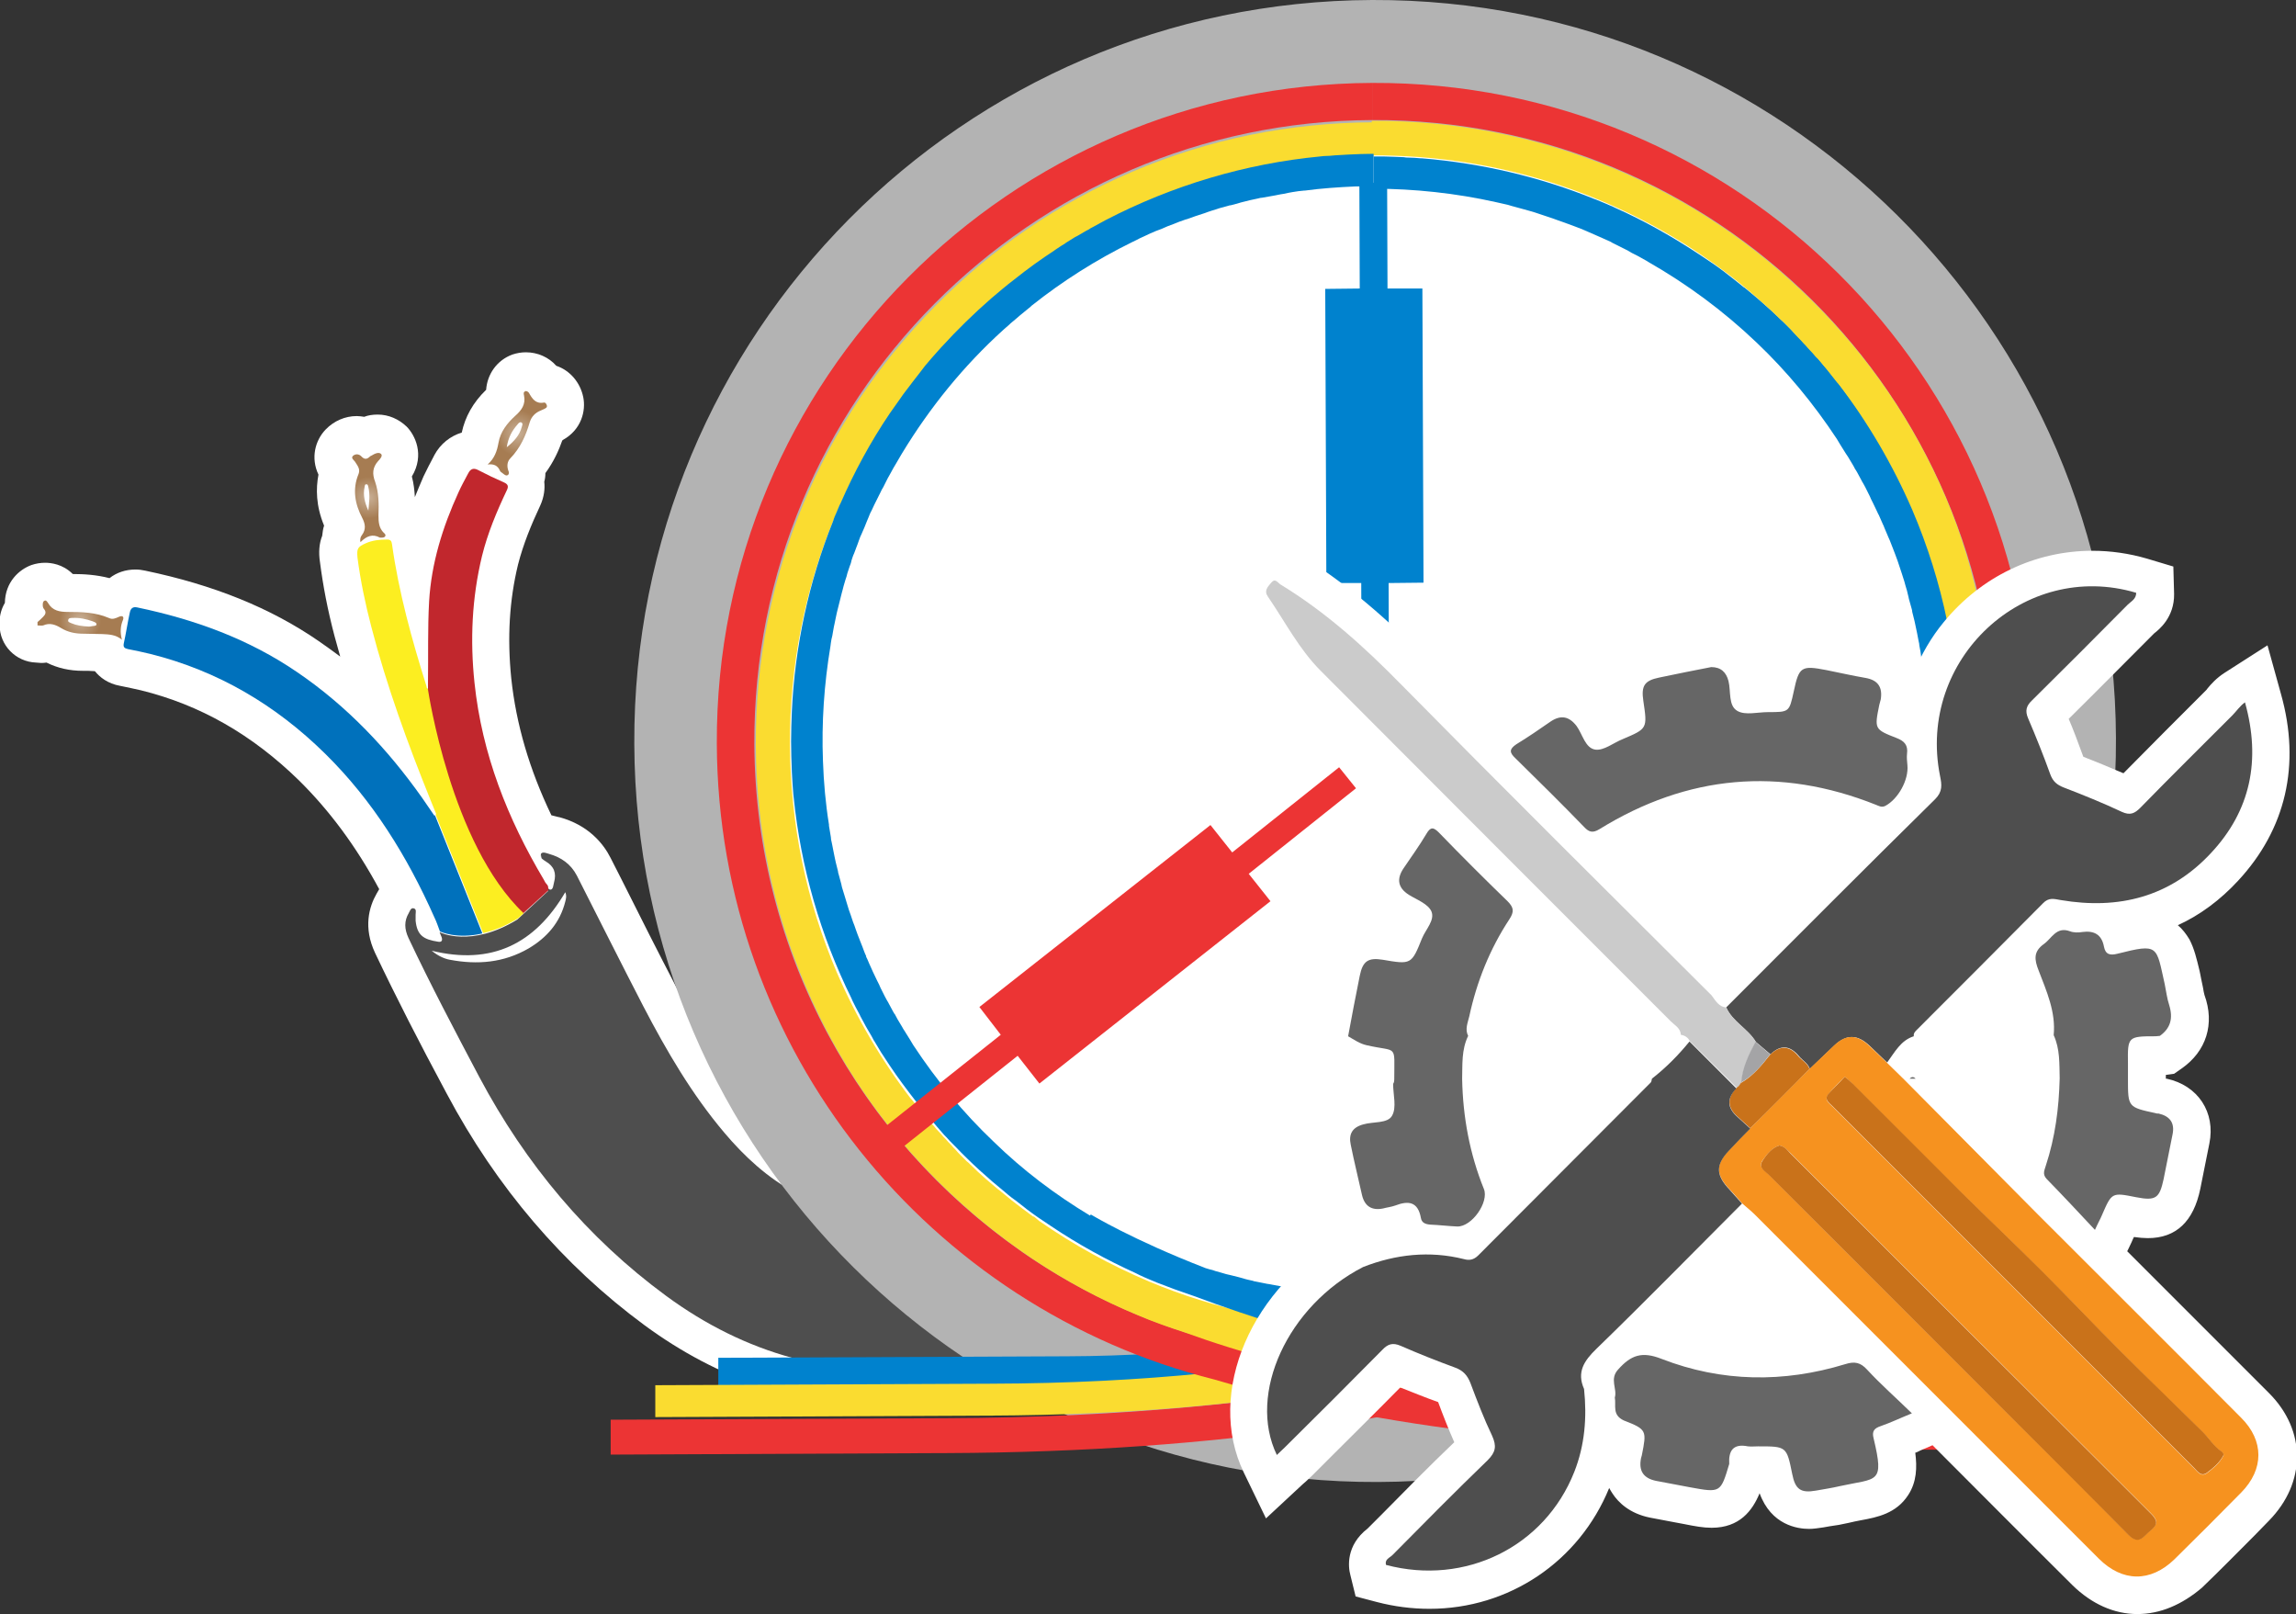 <?xml version="1.0" encoding="utf-8"?>
<!-- Generator: Adobe Illustrator 24.0.0, SVG Export Plug-In . SVG Version: 6.00 Build 0)  -->
<svg version="1.1" id="Layer_1" xmlns="http://www.w3.org/2000/svg" xmlns:xlink="http://www.w3.org/1999/xlink" x="0px" y="0px"
	 viewBox="0 0 612.1 430.2" style="enable-background:new 0 0 612.1 430.2;" xml:space="preserve">
<rect x="0" y="0" width="612.1" height="430.2" fill="#333333" stroke="none"/>
<style type="text/css">
	.st0{fill:#FFFFFF;}
	.st1{fill:none;}
	.st2{fill:url(#SVGID_1_);}
	.st3{fill:url(#SVGID_2_);}
	.st4{fill:#4E4E4E;}
	.st5{fill:#0071BC;}
	.st6{fill:#C1272D;}
	.st7{fill:#FCEE21;}
	.st8{fill:url(#SVGID_3_);}
	.st9{fill:url(#SVGID_4_);}
	.st10{fill:#B3B3B3;}
	.st11{fill:#0082CE;}
	.st12{fill:#EC3434;}
	.st13{fill:#FADC30;}
	.st14{fill:#CBCBCB;}
	.st15{fill:#F6921F;}
	.st16{fill:#C9721A;}
	.st17{fill:#A4A4A6;}
	.st18{fill:#666666;}
</style>
<g>
	<g>
		<path class="st0" d="M313.6,326.4c-1-7-2.7-16.1-6.9-25.1c-1.6-3.4-3.5-6.1-5.9-8.4c-4.1-3.9-8.3-4.7-11.1-4.7
			c-2.4,0-4.8,0.6-7.2,1.7c-2.3,1.1-4.3,2.4-5.6,3.4c-3.9,2.8-7.2,5-10.2,7c-6.4,4.1-14.1,8.5-22.7,11c-4,1.2-7.9,1.7-11.5,1.7
			c-5.5,0-10.7-1.3-15.7-4c-5.5-2.9-10.6-7.3-15.9-13.6c-8.7-10.3-15.2-21.9-20.4-31.9c-5-9.6-10-19.5-14.8-29.1l-2.9-5.7
			c-1.9-3.8-5.9-8.8-13.7-10.9l-0.1,0c-0.4-0.1-1.1-0.3-2-0.5c-5.9-12.3-9.4-24.3-10.7-36.5c-1.1-10.9-0.5-20.8,1.8-30.3
			c1.4-5.5,3.6-10.8,5.9-15.7c1.1-2.4,1.3-4.6,1.1-6.4c0.2-0.7,0.3-1.5,0.3-2.3c2.2-3,3.6-6.1,4.5-8.7c0,0,0.1,0,0.1-0.1
			c5.1-2.8,6.2-7.9,5.5-11.4c-0.8-4-3.6-7.2-7.2-8.4c-2-2.3-5-3.6-8.1-3.6c-1.2,0-2.4,0.2-3.6,0.6c-4.1,1.5-6.7,5.2-7,9.4
			c-3.5,3.4-5.6,7.2-6.5,11.4c-3,0.9-5.7,3-7.3,6l-0.2,0.4c-0.9,1.7-1.8,3.4-2.7,5.3c-0.8,1.9-1.6,3.7-2.3,5.5
			c-0.1-1.8-0.3-3.6-0.8-5.5c3.5-5.8,0.8-11.1-1.4-13.3c-2.1-2-4.8-3.2-7.7-3.2c-1.4,0-2.6,0.2-3.6,0.6c-0.7-0.1-1.3-0.2-2-0.2
			c-3.1,0-6.1,1.3-8.3,3.6c-2.8,2.9-4,7.6-1.9,12c-0.7,3.7-0.7,8.3,1.5,13.6c-0.3,0.9-0.4,1.8-0.5,2.7c-0.8,2-1,4.4-0.6,7
			c0.8,6.2,2,12.6,3.9,19.8c0.5,1.8,1,3.6,1.5,5.4c-1.9-1.4-3.8-2.8-5.7-4.1c-12.9-8.9-28.1-15-46.3-18.8c-0.9-0.2-1.7-0.3-2.6-0.3
			c-2.6,0-5,0.8-6.9,2.3c-3.5-0.9-6.8-1.1-9.8-1.1c-2.7-2.7-5.9-3-7.4-3c-1.2,0-2.4,0.2-3.6,0.6c-3.3,1.2-7,4.5-7.1,10.1
			c-0.9,1.5-1.4,3.3-1.4,5v0.9c0,5.4,4.3,9.8,9.7,10c0.4,0,0.9,0.1,1.3,0.1c0.5,0,1,0,1.5-0.1c3,1.5,6.2,2.2,9.7,2.2l0.1,0
			c1,0,2,0,3.1,0.1c1.3,1.6,3.4,3.3,6.7,3.9l0.5,0.1c1.8,0.4,3.5,0.7,5.1,1.1c15.8,3.9,29.6,11.8,42.1,24c8.1,8,15.2,17.5,21.4,29
			c-0.2,0.4-0.5,0.8-0.7,1.2c-2,3.5-3.6,9-0.4,15.8c5.7,12,11.7,23.7,19.1,37.5c13.3,25,31,45.7,52.7,61.7
			c19.7,14.5,41.5,21.8,64.9,21.8c0,0,0,0,0,0c4.3,0,8.7-0.3,13.1-0.8c16.8-1.9,32.3-8.1,46.2-18.3c6.8-5,11.4-10.1,14.6-15.9
			C312.4,336.7,314.4,332.1,313.6,326.4z"/>
		<g>
			<path class="st1" d="M147.1,237c0.6-0.2,0.6-1.2,0.8-1.9c0.7-2.4,0-4.3-2.2-5.6c-0.4-0.2-0.8-0.5-1.1-0.8l1.6,7.4
				C146.4,236.7,146.6,237.1,147.1,237z"/>
			<path class="st1" d="M98.2,129.8c-0.1-0.3-0.1-0.8-0.6-0.7c-0.4,0-0.4,0.4-0.4,0.7c-0.4,2.2,0.1,4.3,1,6.3
				C98.4,134,98.7,131.9,98.2,129.8z"/>
			<path class="st1" d="M24.6,165.5c-1.7-0.6-3.5-1-5.4-0.9c-0.4,0-1,0-1.1,0.5c-0.1,0.6,0.5,0.7,0.8,0.9c1.4,0.6,3,0.8,4.6,0.9
				c0.2,0,0.6,0,0.9-0.1c0.4-0.1,1.1,0,1.2-0.5C25.8,165.8,25.1,165.7,24.6,165.5z"/>
			<path class="st1" d="M115.2,253.4c1.3,1.1,3.1,2.1,4.8,2.4c7.3,1.4,14.4,0.8,21-3c4.9-2.8,8.4-6.9,9.8-12.5
				c0.2-0.7,0.4-1.5,0.1-2.5C142.7,251.6,131.1,257.2,115.2,253.4z"/>
			<path class="st1" d="M139.1,113.8c0.1-0.4,0.3-1-0.1-1.2c-0.4-0.2-0.7,0.2-1,0.5c-1.5,1.7-2.5,3.5-2.9,6.1
				C137.1,117.6,138.5,116,139.1,113.8z"/>
			<radialGradient id="SVGID_1_" cx="21.442" cy="165.357" r="8.893" gradientUnits="userSpaceOnUse">
				<stop  offset="1.396622e-02" style="stop-color:#C8AF95"/>
				<stop  offset="0.625" style="stop-color:#A67C52"/>
			</radialGradient>
			<path class="st2" d="M31.7,164.4c-0.9,0.4-1.7,0.8-2.7,0.3c-3.5-1.5-7.2-1.6-10.9-1.6c-2.2,0-4.1-0.3-5.3-2.4
				c-0.2-0.3-0.5-0.8-0.9-0.6c-0.5,0.2-0.5,0.7-0.5,1.2c0,0.4,0.1,0.8,0.4,1.1c0.6,0.8,0.3,1.4-0.3,2c-0.5,0.5-1,1-1.5,1.4
				c0,0.3,0,0.6,0,0.9c0.5,0,1.1,0.1,1.5,0c1.8-0.8,3.3-0.2,4.8,0.7c1.8,1.1,3.8,1.5,5.9,1.5c1.7,0,3.4,0.1,5.1,0.1
				c1.7,0.1,3.5,0.1,5.2,1.5c-0.5-2-0.4-3.7,0.3-5.3C33.1,164.3,32.6,164,31.7,164.4z M24.5,166.9c-0.3,0.1-0.7,0.1-0.9,0.1
				c-1.7-0.1-3.2-0.3-4.6-0.9c-0.4-0.2-1-0.3-0.8-0.9c0.1-0.5,0.7-0.5,1.1-0.5c1.9-0.1,3.7,0.3,5.4,0.9c0.4,0.2,1.1,0.3,1,0.9
				C25.6,166.9,24.9,166.8,24.5,166.9z"/>
			<radialGradient id="SVGID_2_" cx="168.383" cy="245.138" r="127.944" gradientUnits="userSpaceOnUse">
				<stop  offset="0" style="stop-color:#FFFFFF"/>
				<stop  offset="1" style="stop-color:#000000"/>
			</radialGradient>
			<path class="st3" d="M144.3,227.6c0,0-0.1,0.1-0.1,0.1c-0.2,0.4,0,0.8,0.3,1l-0.2-1L144.3,227.6z"/>
			<path class="st4" d="M303.7,327.8c-1.1-7.7-2.8-15.2-6.1-22.3c-0.9-2-2.1-3.9-3.7-5.4c-2.2-2.1-4.4-2.4-7.1-1.2
				c-1.4,0.7-2.7,1.5-4,2.4c-3.5,2.5-7.1,5-10.8,7.4c-7.9,5-16.2,9.5-25.3,12.2c-11.9,3.5-23.6,2.9-34.7-3c-7.4-4-13.5-9.6-18.9-16
				c-8.7-10.3-15.4-21.8-21.6-33.7c-6-11.6-11.8-23.2-17.7-34.8c-1.6-3.1-4.2-4.9-7.4-5.8c-0.7-0.2-1.8-0.7-2.2,0l0,0.2l0.2,1
				c0.3,0.3,0.8,0.6,1.1,0.8c2.2,1.3,2.9,3.1,2.2,5.6c-0.2,0.7-0.2,1.7-0.8,1.9c-0.5,0.1-0.8-0.3-1-0.8l0.2,1.2l-8.2,7.6
				c-12.4,7.6-20.6,3.4-20.6,3.4h-0.1c0.2,0.4,0.3,0.8,0.5,1.2c0.3,0.8,0.2,1.5-0.9,1.3c-3.9-0.6-5.6-1.7-6-5.6c0-0.5,0-1.1,0-1.6
				c0-0.6,0.3-1.5-0.5-1.7c-0.8-0.2-1,0.7-1.3,1.2c-1.3,2.2-1.2,4.3-0.1,6.7c5.9,12.5,12.4,24.8,18.9,37.1
				c12.3,23.1,28.7,42.8,49.8,58.3c21.1,15.5,44.8,22.1,71,19.2c15.2-1.7,29.1-7.3,41.4-16.4c4.7-3.5,8.9-7.4,11.7-12.6
				C303,333,304.1,330.5,303.7,327.8z M150.7,240.3c-1.4,5.6-4.9,9.6-9.8,12.5c-6.6,3.8-13.6,4.4-21,3c-1.7-0.3-3.5-1.3-4.8-2.4
				c16,3.9,27.5-1.8,35.6-15.6C151.1,238.8,150.9,239.5,150.7,240.3z"/>
			<path class="st5" d="M116,217.3c-0.1,0-0.1,0.1-0.2,0.1c-1.1-1.6-2.2-3.2-3.3-4.8c-9.2-13-20-24.4-33.2-33.4
				c-13-8.9-27.4-14.1-42.7-17.3c-1.3-0.3-1.8,0.4-2,1.4c-0.6,2.7-1,5.5-1.6,8.2c-0.2,1,0.2,1.3,1.1,1.5c2,0.4,4,0.8,6,1.3
				c18,4.5,33.4,13.6,46.6,26.6c12.7,12.5,21.9,27.4,29.1,43.6c0.6,1.2,1,2.5,1.5,3.8h0.1c0,0,4.3,2.1,11.2,0.5l-12.6-31.4
				L116,217.3z"/>
			<path class="st6" d="M146.1,236.2c-0.1-0.2-0.2-0.4-0.4-0.6c-0.3-0.3-0.5-0.7-0.7-1.1c-9.7-16.3-16.5-33.5-18.5-52.5
				c-1.2-11.4-0.7-22.6,2-33.8c1.5-6.1,3.9-11.8,6.6-17.5c0.5-1,0.4-1.6-0.7-2.1c-2.3-1-4.6-2.1-6.9-3.3c-1.3-0.7-2.1-0.3-2.7,0.9
				c-0.9,1.7-1.8,3.3-2.6,5.1c-4.2,9.2-7.2,18.8-7.8,29c-0.4,7.2-0.2,14.5-0.3,21.7c0,0.5,0,1,0,1.6c-0.1,0-0.1,0-0.2,0l0,0.2
				c0,0,6.1,41.3,25.4,59.8l6.9-6.3L146.1,236.2z"/>
			<path class="st7" d="M114.1,183.8l0-0.2c-0.4-0.1-0.3-0.4-0.4-0.7c-3.9-12.4-7.4-25-9.2-37.9c-0.1-0.8-0.4-1.2-1.3-1.2
				c-2,0-3.9,0.2-5.7,1c-2.2,1-2.4,1.4-2.2,3.8c0.8,6.2,2.1,12.4,3.7,18.5c4.1,15.8,9.7,31.1,15.8,46.2c0.5,1.2,1,2.5,1.5,3.7
				c-0.1,0-0.1,0.1-0.2,0.1l0.1,0.2l12.6,31.4c2.7-0.6,5.9-1.8,9.4-4l1.4-1.3C120.2,225.1,114.1,183.8,114.1,183.8z"/>
			<radialGradient id="SVGID_3_" cx="98.27" cy="132.643" r="8.913" gradientUnits="userSpaceOnUse">
				<stop  offset="1.396622e-02" style="stop-color:#C8AF95"/>
				<stop  offset="0.625" style="stop-color:#A67C52"/>
			</radialGradient>
			<path class="st8" d="M95.6,126.3c-1.7,4.1-1,8,1,11.8c0.8,1.6,1,3-0.1,4.5c-0.3,0.4-0.6,0.9-0.4,1.9c1.6-1.6,3.2-2.3,5.2-1.2
				c0.1,0,0.2,0,0.3,0c0.4,0,0.9,0,1.1-0.4c0.2-0.3-0.1-0.7-0.4-0.9c-1.3-1.3-1.4-2.9-1.4-4.6c0.1-3.1,0.1-6.1-0.9-9
				c-0.8-2.1-0.7-3.8,0.8-5.5c0.5-0.5,1.3-1.4,0.8-1.9c-0.6-0.6-1.7-0.1-2.5,0.4c-0.1,0.1-0.3,0.1-0.4,0.2c-0.8,0.8-1.5,1-2.4,0
				c-0.6-0.6-1.5-0.7-2.2-0.1c-0.6,0.6,0.2,1.1,0.5,1.5C95.3,124.1,96.1,125,95.6,126.3z M97.2,129.8c0.1-0.3,0-0.7,0.4-0.7
				c0.5-0.1,0.5,0.4,0.6,0.7c0.5,2.1,0.2,4.2,0,6.3C97.3,134.1,96.7,132,97.2,129.8z"/>
			<radialGradient id="SVGID_4_" cx="138.083" cy="115.397" r="9.764" gradientUnits="userSpaceOnUse">
				<stop  offset="1.396622e-02" style="stop-color:#C8AF95"/>
				<stop  offset="0.625" style="stop-color:#A67C52"/>
			</radialGradient>
			<path class="st9" d="M133.3,125.5c0.1,0.3,0.6,0.5,0.9,0.8c0.4,0.3,0.8,0.6,1.2,0.3c0.4-0.3,0.3-0.8,0.1-1.2
				c-0.4-1.2-0.3-2.4,0.6-3.3c2.6-2.7,4.1-6,5.1-9.5c0.5-1.6,1.5-2.6,3-3.2c0.3-0.1,0.6-0.3,0.9-0.4c0.3-0.2,0.8-0.3,0.7-0.9
				c-0.1-0.4-0.4-0.9-0.8-0.8c-2.2,0.4-3.1-1-4-2.6c-0.2-0.3-0.7-0.6-1-0.4c-0.5,0.2-0.4,0.7-0.3,1.1c0.5,2.4-0.7,4-2.3,5.4
				c-2.2,2-4,4.3-4.5,7.2c-0.4,2.3-1.1,4.2-2.9,5.8C131.7,123.6,132.7,124.1,133.3,125.5z M138,113.1c0.2-0.3,0.6-0.7,1-0.5
				c0.5,0.3,0.2,0.8,0.1,1.2c-0.6,2.2-2,3.8-4,5.4C135.5,116.6,136.5,114.8,138,113.1z"/>
		</g>
	</g>
	<g id="XMLID_91_">
		<circle id="XMLID_104_" class="st0" cx="366.6" cy="197.5" r="159.6"/>
		<path id="XMLID_101_" class="st10" d="M365.9,35.9c21.8-0.1,43,4.1,62.9,12.4c19.3,8.1,36.6,19.6,51.5,34.4
			c14.9,14.8,26.6,32,34.9,51.2c8.5,19.9,12.9,41,12.9,62.8c0.1,21.8-4.1,43-12.4,62.9c-8.1,19.3-19.6,36.6-34.4,51.5
			s-32,26.6-51.2,34.9c-19.9,8.5-41,12.9-62.8,12.9c-21.8,0.1-43-4.1-62.9-12.4c-19.3-8.1-36.6-19.6-51.5-34.4s-26.6-32-34.9-51.2
			c-8.5-19.9-12.9-41-12.9-62.8c-0.1-21.8,4.1-43,12.4-62.9c8.1-19.3,19.6-36.6,34.4-51.5s32-26.6,51.2-34.9
			C323,40.4,344.1,36,365.9,35.9 M365.8,0C256.7,0.4,168.6,89.2,169.1,198.3c0.4,109.1,89.2,197.2,198.3,196.7
			c109.1-0.4,197.2-89.2,196.7-198.3C563.7,87.6,474.9-0.4,365.8,0L365.8,0z"/>
		<polygon id="XMLID_100_" class="st11" points="379.2,76.9 369.9,76.9 369.8,48.7 362.4,48.7 362.5,76.9 353.3,77 353.6,155.4 
			362.9,155.4 363,186.3 370.3,186.3 370.2,155.4 379.5,155.3 		"/>
		<path id="XMLID_99_" class="st11" d="M522.5,188.9C522.5,188.8,522.5,188.8,522.5,188.9c-0.1-1.3-0.2-2.4-0.2-3.6
			c-0.1-0.9-0.1-1.7-0.2-2.6c0-0.3-0.1-0.6-0.1-0.9c-1.9-18.5-7.1-36.7-15.4-53.5c0,0,0-0.1-0.1-0.1c0-0.1-0.1-0.2-0.1-0.3
			c-0.3-0.6-0.6-1.2-0.9-1.7c-0.3-0.5-0.5-1-0.8-1.5c-0.2-0.3-0.3-0.6-0.5-1c-0.5-0.8-0.9-1.7-1.4-2.5c-0.1-0.3-0.3-0.5-0.4-0.8
			c-0.5-0.9-1.1-1.8-1.6-2.7c-0.1-0.2-0.2-0.4-0.3-0.5c-0.6-1-1.2-2-1.8-2.9c-0.1-0.1-0.1-0.2-0.2-0.3c-0.7-1.1-1.4-2.1-2.1-3.2
			c0,0,0,0,0,0c-2.2-3.3-4.6-6.5-7.1-9.7c-0.9-1.2-1.9-2.4-2.9-3.5c-0.2-0.2-0.3-0.4-0.5-0.6c-0.7-0.8-1.4-1.7-2.1-2.5
			c-0.4-0.5-0.9-1-1.4-1.5c-0.4-0.4-0.8-0.9-1.2-1.3c-0.6-0.7-1.2-1.3-1.9-2c-0.1-0.1-0.3-0.3-0.4-0.4c-4.2-4.4-8.7-8.5-13.4-12.3
			c-0.2-0.2-0.5-0.4-0.7-0.5c-0.7-0.6-1.4-1.1-2.1-1.7c-0.9-0.7-1.8-1.4-2.7-2.1c0,0-0.1-0.1-0.1-0.1c-2.1-1.6-4.3-3.1-6.6-4.6
			c-7.4-4.9-15-9.2-22.9-12.7c-0.2-0.1-0.4-0.2-0.6-0.3c-0.5-0.2-1-0.4-1.4-0.6c-1-0.4-1.9-0.8-2.9-1.2c-0.1,0-0.2-0.1-0.3-0.1
			c-14.8-6-30.3-9.6-46.1-10.9c-0.1,0-0.2,0-0.3,0c-1.2-0.1-2.3-0.2-3.5-0.2c-0.3,0-0.6,0-1-0.1c-0.8,0-1.6-0.1-2.4-0.1
			c-1.9-0.1-3.7-0.1-5.7-0.1l0,8.6c10.8,0,22,1.2,32.7,3.6c0,0,0,0,0,0c1,0.2,2.1,0.5,3.1,0.7c0.3,0.1,0.7,0.2,1,0.3
			c0.7,0.2,1.5,0.4,2.2,0.6c0.4,0.1,0.7,0.2,1.1,0.3c1,0.3,1.9,0.5,2.8,0.8c0.5,0.2,1,0.3,1.5,0.5c0.5,0.2,1,0.3,1.5,0.5
			c0.6,0.2,1.2,0.4,1.8,0.6c0.4,0.1,0.7,0.3,1.1,0.4c2.3,0.8,4.5,1.6,6.8,2.5c0.1,0,0.2,0.1,0.2,0.1c0.5,0.2,0.9,0.4,1.4,0.6
			c2.1,0.9,4.1,1.8,6.1,2.7c0,0,0.1,0,0.1,0.1c0,0,0,0,0,0c1.2,0.6,2.4,1.2,3.6,1.8c0.6,0.3,1.2,0.6,1.8,1c0.5,0.2,0.9,0.5,1.4,0.7
			c0.9,0.5,1.8,1,2.7,1.5c0.1,0.1,0.2,0.1,0.3,0.2c10.5,6,20.2,13.2,28.9,21.5c8.1,7.7,15.2,16.3,21.4,25.7c0.2,0.3,0.4,0.7,0.6,1
			c0.1,0.2,0.2,0.3,0.3,0.5c0.5,0.8,1,1.6,1.5,2.4c0.2,0.3,0.4,0.6,0.6,0.9c0.4,0.7,0.8,1.3,1.2,2c0.2,0.4,0.5,0.8,0.7,1.3
			c0,0,0.1,0.1,0.1,0.1c0,0,0,0,0,0c0.3,0.5,0.6,1,0.9,1.6c0.2,0.4,0.5,0.9,0.7,1.3c0.1,0.2,0.2,0.4,0.4,0.7
			c0.2,0.4,0.4,0.7,0.6,1.1c0.2,0.4,0.4,0.8,0.6,1.2c0.2,0.4,0.4,0.8,0.6,1.2c0.1,0.2,0.2,0.5,0.3,0.7c0.2,0.4,0.4,0.8,0.6,1.2
			c0.4,0.8,0.7,1.5,1.1,2.3c0.1,0.3,0.3,0.6,0.4,0.8c0.4,0.8,0.7,1.7,1.1,2.5c0.1,0.1,0.1,0.3,0.2,0.4c0,0.1,0.1,0.2,0.1,0.3
			c0.4,0.9,0.7,1.7,1.1,2.6c0.1,0.3,0.3,0.6,0.4,0.9c0.3,0.8,0.6,1.5,0.9,2.3c0.2,0.4,0.3,0.9,0.5,1.3c0.2,0.6,0.5,1.3,0.7,1.9
			c0.2,0.6,0.4,1.2,0.6,1.8c0.2,0.5,0.3,1,0.5,1.5c0.2,0.7,0.5,1.5,0.7,2.2c0.1,0.4,0.2,0.7,0.3,1.1c0.3,0.9,0.5,1.7,0.7,2.6
			c0,0.1,0.1,0.3,0.1,0.4c0,0.2,0.1,0.3,0.1,0.5c0.2,0.8,0.5,1.7,0.7,2.5c0.1,0.3,0.2,0.7,0.2,1c0.2,0.8,0.4,1.6,0.6,2.4
			c0.1,0.5,0.2,0.9,0.3,1.4c0.1,0.6,0.3,1.3,0.4,1.9c0.1,0.7,0.3,1.4,0.4,2.1c0.1,0.4,0.2,0.8,0.2,1.2c0.2,1,0.4,2,0.5,3.1
			c0,0.1,0,0.2,0,0.3c0.9,5.6,1.4,11.2,1.6,16.9c0.4,10.3-0.3,20.5-2,30.7c0,0.3-0.1,0.5-0.1,0.8c-0.1,0.7-0.2,1.4-0.4,2
			c0,0.2-0.1,0.4-0.1,0.6c-0.1,0.5-0.2,1.1-0.3,1.6c-0.1,0.6-0.3,1.3-0.4,1.9c-0.1,0.6-0.3,1.3-0.4,1.9c-0.1,0.6-0.3,1.1-0.4,1.7
			c-0.2,0.6-0.3,1.3-0.5,1.9c-0.1,0.5-0.3,1.1-0.4,1.6c-0.2,0.6-0.3,1.2-0.5,1.8c-0.2,0.6-0.3,1.2-0.5,1.7c-0.2,0.6-0.3,1.1-0.5,1.7
			c-0.2,0.6-0.4,1.2-0.6,1.9c-0.2,0.5-0.3,1-0.5,1.5c-0.2,0.6-0.4,1.3-0.7,1.9c-0.2,0.5-0.4,1-0.6,1.5c-0.2,0.6-0.5,1.3-0.7,1.9
			c-0.2,0.6-0.4,1.1-0.7,1.7c-0.1,0.2-0.2,0.5-0.3,0.7c-0.1,0.3-0.3,0.6-0.4,1c-0.1,0.2-0.1,0.3-0.2,0.5c-0.1,0.3-0.3,0.6-0.4,1
			c-0.2,0.4-0.3,0.8-0.5,1.2c-0.1,0.2-0.1,0.3-0.2,0.5c-0.2,0.5-0.4,1-0.7,1.5c-0.2,0.5-0.5,1-0.7,1.5c-0.3,0.5-0.5,1.1-0.8,1.6
			c-0.3,0.5-0.5,1.1-0.8,1.6c-0.2,0.5-0.5,1-0.7,1.5c-0.3,0.6-0.6,1.2-0.9,1.8c-0.2,0.4-0.4,0.8-0.7,1.3c-0.2,0.3-0.3,0.6-0.5,0.9
			c-0.2,0.4-0.4,0.7-0.6,1.1c-0.2,0.3-0.4,0.7-0.6,1c-0.5,0.8-0.9,1.6-1.4,2.4c-0.1,0.1-0.2,0.3-0.3,0.4
			c-7.4,12.2-16.4,23.2-27,32.9c-0.6,0.5-1.1,1-1.7,1.5c-0.1,0.1-0.2,0.2-0.3,0.3c-0.3,0.3-0.7,0.6-1,0.9c-0.5,0.4-1,0.9-1.5,1.3
			c-0.7,0.6-1.3,1.1-2,1.7c-0.3,0.3-0.6,0.5-1,0.8c-4.7,3.7-9.6,7.2-14.7,10.3l-0.2-0.3c-0.3,0.2-11.2,7-31.3,14.8
			c-0.3,0.1-0.6,0.2-0.9,0.3c-0.7,0.2-1.3,0.4-2,0.6c-0.4,0.1-0.7,0.2-1.1,0.3c-0.7,0.2-1.3,0.4-2,0.6c-0.4,0.1-0.8,0.2-1.1,0.3
			c-0.7,0.2-1.4,0.4-2,0.5c-0.4,0.1-0.7,0.2-1.1,0.3c-1.1,0.3-2.2,0.5-3.3,0.8c-0.6,0.1-1.2,0.3-1.7,0.4c-0.5,0.1-1,0.2-1.4,0.3
			c-0.7,0.1-1.3,0.3-2,0.4c-0.4,0.1-0.8,0.2-1.3,0.2c-0.8,0.1-1.6,0.3-2.4,0.4c-0.3,0-0.6,0.1-0.9,0.1c-5.5,0.8-11.1,1.4-16.8,1.6
			c-0.4,0-0.8,0-1.2,0c-0.9,0-1.9,0-2.8,0.1c-0.4,0-0.7,0-1.1,0l0,6.6c-22.8,5.3-50.6,9.2-82.4,9.3l-93.1,0.4l0,8.5l93.1-0.4
			c52.7-0.2,94.2-10.8,119.8-19.7c4.5-1.6,8.6-3.1,12.4-4.6c7.5-2.5,14.8-5.6,21.9-9.3c0.4-0.2,0.8-0.4,1.2-0.6
			c0.7-0.4,1.4-0.7,2-1.1c0.4-0.2,0.8-0.5,1.2-0.7c0.2-0.1,0.5-0.3,0.7-0.4c0.8-0.4,1.5-0.9,2.3-1.3c0.2-0.1,0.4-0.2,0.6-0.4
			c0.8-0.5,1.6-1,2.4-1.5c0.2-0.1,0.3-0.2,0.5-0.3c0.8-0.5,1.7-1.1,2.5-1.6c0.1,0,0.1-0.1,0.2-0.1c3.7-2.4,7.3-5,10.8-7.8
			c2.1-1.6,4.1-3.3,6.1-5c4.7-4.1,9.1-8.5,13.3-13.1c0,0,0,0,0-0.1c0.8-0.9,1.6-1.8,2.4-2.7c0.2-0.2,0.3-0.4,0.5-0.6
			c0.9-1.1,1.8-2.2,2.7-3.2c0.7-0.9,1.4-1.8,2.1-2.6c0.2-0.3,0.4-0.5,0.6-0.8c0.9-1.1,1.7-2.3,2.6-3.5c0,0,0,0,0.1-0.1
			c1-1.4,1.9-2.7,2.8-4.1c5.2-7.7,9.5-15.7,13.1-23.9c0.1-0.2,0.2-0.4,0.3-0.6c0.3-0.6,0.5-1.3,0.8-1.9c0.3-0.7,0.6-1.3,0.8-2
			c0-0.1,0.1-0.2,0.1-0.2c6.5-16.3,10.2-33.5,11-50.8c0.1-2.6,0.2-5.2,0.2-7.9C522.7,194.2,522.6,191.5,522.5,188.9z"/>
		<path id="XMLID_98_" class="st12" d="M542,196.8c-0.4-96.9-79.1-175.1-176.2-174.7l0,9.9c91.6-0.4,165.8,73.4,166.2,164.8
			c0.2,56-27.4,105.6-69.8,135.7l0-0.1c0,0-0.2,0.2-0.5,0.4c-26.7,18.8-59.4,30-94.5,30.1l0,5.3c-29,5.4-66.9,9.6-115.2,9.8
			c-0.3,0-0.6,0-0.9,0l-88.3,0.4l0,9.3l88.3-0.4c0.3,0,0.7,0,1,0c76.1-0.3,127-10.3,158.7-20C486.5,347.7,542.3,278.7,542,196.8z"/>
		<path id="XMLID_97_" class="st13" d="M518.7,132.5c-8.4-19.7-20.4-37.3-35.7-52.4c-15.3-15.1-33-27-52.8-35.2
			c-20.4-8.5-42-12.8-64.5-12.7l0,9.2c1.9,0,3.9,0,5.8,0.1c0,0,0.1,0,0.1,0c19,0.6,37.5,4.6,55,11.9c13.2,5.5,25.5,12.8,36.6,21.6
			c0,0,0,0,0,0c1.1,0.9,2.2,1.8,3.3,2.7c0.1,0.1,0.2,0.2,0.3,0.3c1.1,0.9,2.2,1.9,3.2,2.8c0,0,0,0,0,0c1.5,1.3,2.9,2.6,4.3,4
			c0.3,0.3,0.6,0.6,0.9,0.8c0.3,0.3,0.7,0.7,1,1c0.2,0.2,0.4,0.4,0.6,0.6c0.4,0.4,0.9,0.9,1.3,1.4c0.4,0.4,0.8,0.9,1.2,1.3
			c0.5,0.5,1,1,1.5,1.6c0.4,0.4,0.8,0.8,1.1,1.2c0.5,0.5,0.9,1,1.4,1.5c0.4,0.5,0.8,1,1.3,1.4c0.4,0.4,0.7,0.9,1.1,1.3
			c0.5,0.6,1,1.2,1.5,1.8c0.2,0.3,0.5,0.6,0.7,0.9c0.6,0.8,1.3,1.6,1.9,2.4c0.1,0.1,0.2,0.2,0.3,0.3c7.9,10.3,14.5,21.6,19.7,33.6
			c8.2,19.2,12.4,39.6,12.5,60.7s-4,41.5-12,60.8c-5.7,13.5-13.1,26.1-22.3,37.5c0,0,0,0,0,0c-0.8,1-1.6,1.9-2.4,2.9
			c0,0-0.1,0.1-0.1,0.1c-0.8,1-1.6,1.9-2.5,2.8c0,0-0.1,0.1-0.1,0.1c-0.8,0.9-1.6,1.7-2.4,2.6c0,0,0,0.1-0.1,0.1
			c-1.1,1.2-2.2,2.3-3.3,3.4c0,0-0.1,0.1-0.1,0.1c0,0-0.1,0.1-0.1,0.1c-1,1-2,2-3,3c-0.3,0.3-0.7,0.7-1.1,1c-0.7,0.7-1.5,1.4-2.2,2
			c-0.4,0.3-0.8,0.7-1.2,1c-0.9,0.8-1.7,1.5-2.6,2.2c-0.2,0.2-0.5,0.4-0.7,0.6c-2.6,2.2-5.3,4.3-8,6.3l-0.1-0.1c0,0-0.6,0.5-1.7,1.4
			c-9,6.4-18.8,11.9-29.1,16.3c-19.2,8.2-39.5,12.4-60.8,12.5l0,6.1c-26.3,5.2-60.2,9.3-102.5,9.4l-89.2,0.4l0,8.5l89.2-0.4
			c76.1-0.3,125.6-12.6,154.1-23.2c4.3-1.4,8.6-3,12.8-4.8c19.7-8.4,37.3-20.4,52.4-35.7c15.1-15.3,27-33,35.2-52.7
			c8.5-20.4,12.8-42.1,12.7-64.4S527.4,152.9,518.7,132.5z"/>
		<path id="XMLID_96_" class="st12" d="M483.6,377.2c-0.3,0-0.7,0-1,0c-48.3,0.2-86-3.7-115.4-8.9l0-5.3
			c-35.2,0.1-67.8-10.7-94.7-29.3c-0.3-0.2-0.4-0.4-0.4-0.4l0,0.1c-42.7-29.8-70.7-79.2-71-135.1C200.7,106.8,274.6,32.4,365.8,32
			l0-9.9c-96.6,0.4-175.1,79.2-174.7,176.1c0.3,81.9,56.7,150.4,132.7,169.5c31.7,9.5,82.8,19.1,158.8,18.8c0.3,0,0.7,0,1,0l56-0.2
			l0-9.3L483.6,377.2z"/>
		<path id="XMLID_95_" class="st13" d="M469.9,368.3c-42.3,0.2-76.1-3.6-102.8-8.6l0-6.1c-1.9,0-3.8,0-5.7-0.1c0,0,0,0,0,0
			c-19-0.6-37.5-4.6-55-11.9c-10.4-4.4-20.2-9.8-29.4-16.2c-0.9-0.8-1.4-1.2-1.4-1.2l-0.1,0.1c-1.9-1.4-3.8-2.8-5.7-4.3c0,0,0,0,0,0
			c-1.1-0.9-2.2-1.8-3.3-2.7c-0.1-0.1-0.2-0.2-0.3-0.2c-1.1-0.9-2.2-1.9-3.3-2.8c0,0,0,0,0,0c-1.5-1.3-2.9-2.6-4.3-4
			c-0.3-0.3-0.6-0.6-0.9-0.8c-0.3-0.3-0.7-0.7-1-1c-0.2-0.2-0.4-0.4-0.6-0.6c-0.5-0.5-0.9-0.9-1.3-1.4c-0.4-0.4-0.8-0.8-1.2-1.3
			c-0.5-0.5-1-1-1.5-1.6c-0.4-0.4-0.8-0.8-1.1-1.2c-0.5-0.5-0.9-1-1.4-1.5c-0.4-0.5-0.8-1-1.3-1.4c-0.4-0.4-0.7-0.9-1.1-1.3
			c-0.5-0.6-1-1.2-1.5-1.8c-0.2-0.3-0.5-0.6-0.7-0.9c-0.6-0.8-1.3-1.6-1.9-2.4c-0.1-0.1-0.2-0.2-0.3-0.3
			c-7.9-10.3-14.5-21.6-19.7-33.6c-8.2-19.2-12.4-39.6-12.5-60.7s4-41.5,12-60.8c5.7-13.5,13.1-26.1,22.3-37.5c0,0,0,0,0,0
			c0.8-1,1.6-2,2.4-2.9c0,0,0.1-0.1,0.1-0.1c0.8-1,1.6-1.9,2.5-2.8c0,0,0.1-0.1,0.1-0.1c0.8-0.9,1.6-1.7,2.4-2.6c0,0,0,0,0,0
			c1.1-1.2,2.2-2.3,3.3-3.5c0,0,0,0,0,0c0.1-0.1,0.1-0.1,0.2-0.2c1-1,2-2,3-3c0.3-0.3,0.7-0.6,1-0.9c0.8-0.7,1.5-1.4,2.3-2.1
			c0.4-0.3,0.7-0.7,1.1-1c0.9-0.8,1.8-1.6,2.7-2.3c0.2-0.2,0.4-0.3,0.6-0.5c11.7-9.8,24.7-17.8,38.8-23.9
			c19.2-8.2,39.8-12.4,60.7-12.5l0-9.2c-22.4,0.1-43.9,4.5-64.3,13.2c-19.7,8.4-37.3,20.4-52.4,35.7c-15.1,15.3-27,33-35.2,52.7
			c-8.5,20.4-12.8,42.1-12.7,64.4c0.1,22.3,4.6,44,13.3,64.3c8.4,19.7,20.4,37.3,35.7,52.4s33,27,52.7,35.2
			c4.2,1.8,8.5,3.3,12.8,4.7c28.6,10.4,78.2,22.3,154.3,22l99.8-0.4l0-8.5L469.9,368.3z"/>
		<path id="XMLID_94_" class="st11" d="M449.8,360.3c-32.2,0.1-60.2-3.7-82.6-8.7l0-6.6c0,0,0,0-0.1,0c-9.9,0-19.6-0.9-29.1-2.8
			c0,0-0.1,0-0.1,0c-1.2-0.2-2.3-0.5-3.5-0.7c-0.1,0-0.2,0-0.3-0.1c-0.9-0.2-1.9-0.4-2.8-0.7c-0.4-0.1-0.8-0.2-1.1-0.3
			c-0.7-0.2-1.3-0.3-2-0.5c-0.4-0.1-0.9-0.2-1.3-0.3c-0.9-0.3-1.8-0.5-2.8-0.8c-0.6-0.2-1.1-0.4-1.7-0.5c-0.3-0.1-0.7-0.2-1-0.3
			c-19.6-7.6-30.4-14.2-30.6-14.3l0,0l-0.2,0.3c-9.3-5.6-17.9-12.1-25.7-19.7c-8.1-7.7-15.2-16.3-21.4-25.7c-0.2-0.3-0.4-0.7-0.6-1
			c-0.1-0.2-0.2-0.3-0.3-0.5c-0.5-0.8-1-1.6-1.5-2.4c-0.2-0.3-0.4-0.6-0.6-1c-0.4-0.7-0.8-1.3-1.2-2c-0.2-0.4-0.5-0.9-0.7-1.3
			c0,0,0-0.1-0.1-0.1c0,0,0,0,0,0c-0.3-0.5-0.6-1-0.9-1.6c-0.2-0.4-0.5-0.9-0.7-1.3c-0.1-0.2-0.2-0.4-0.4-0.7
			c-0.2-0.4-0.4-0.7-0.6-1.1c-0.2-0.4-0.4-0.8-0.6-1.2c-0.2-0.4-0.4-0.8-0.6-1.2c-0.1-0.2-0.2-0.5-0.3-0.7c-0.2-0.4-0.4-0.8-0.6-1.2
			c-0.4-0.8-0.7-1.5-1.1-2.3c-0.1-0.3-0.3-0.6-0.4-0.9c-0.4-0.8-0.7-1.6-1.1-2.5c-0.1-0.1-0.1-0.3-0.2-0.4c-0.1-0.1-0.1-0.2-0.1-0.4
			c-0.4-0.8-0.7-1.7-1-2.5c-0.1-0.3-0.3-0.7-0.4-1c-0.3-0.8-0.6-1.5-0.9-2.3c-0.2-0.5-0.3-0.9-0.5-1.4c-0.2-0.6-0.4-1.2-0.7-1.9
			c-0.2-0.6-0.4-1.2-0.6-1.8c-0.2-0.5-0.3-0.9-0.5-1.4c-0.2-0.8-0.5-1.5-0.7-2.3c-0.1-0.3-0.2-0.7-0.3-1c-0.3-0.9-0.5-1.7-0.8-2.6
			c0-0.1-0.1-0.3-0.1-0.4c0-0.2-0.1-0.3-0.1-0.5c-0.2-0.9-0.5-1.7-0.7-2.6c-0.1-0.3-0.2-0.6-0.2-0.9c-0.2-0.8-0.4-1.6-0.6-2.4
			c-0.1-0.5-0.2-0.9-0.3-1.4c-0.1-0.7-0.3-1.3-0.4-2c-0.1-0.7-0.3-1.4-0.4-2c-0.1-0.4-0.2-0.8-0.2-1.3c-0.2-1-0.3-2-0.5-3
			c0-0.1,0-0.2,0-0.3c-0.9-5.6-1.4-11.2-1.6-16.9c-0.4-10.3,0.3-20.5,2-30.7c0-0.3,0.1-0.5,0.1-0.8c0.1-0.7,0.2-1.3,0.4-2
			c0-0.2,0.1-0.4,0.1-0.6c0.1-0.6,0.2-1.1,0.3-1.7c0.1-0.6,0.3-1.2,0.4-1.9c0.1-0.6,0.3-1.3,0.4-1.9c0.1-0.5,0.3-1.1,0.4-1.6
			c0.2-0.7,0.3-1.3,0.5-2c0.1-0.5,0.3-1.1,0.4-1.6c0.2-0.6,0.3-1.2,0.5-1.9c0.2-0.6,0.3-1.1,0.5-1.7c0.2-0.6,0.4-1.1,0.5-1.7
			c0.2-0.6,0.4-1.2,0.6-1.8c0.2-0.5,0.4-1,0.5-1.6c0.2-0.6,0.4-1.3,0.7-1.9c0.2-0.5,0.4-1,0.6-1.6c0.2-0.6,0.5-1.2,0.7-1.9
			c0.2-0.6,0.4-1.1,0.7-1.7c0.1-0.2,0.2-0.5,0.3-0.7c0.1-0.3,0.3-0.6,0.4-0.9c0.1-0.2,0.1-0.3,0.2-0.5c0.1-0.3,0.3-0.7,0.4-1
			c0.2-0.4,0.3-0.8,0.5-1.2c0.1-0.2,0.1-0.3,0.2-0.5c0.2-0.5,0.4-1,0.7-1.5c0.2-0.5,0.5-1,0.7-1.5c0.3-0.5,0.5-1.1,0.8-1.6
			c0.3-0.5,0.5-1.1,0.8-1.6c0.2-0.5,0.5-1,0.8-1.5c0.3-0.6,0.6-1.2,0.9-1.8c0.2-0.4,0.4-0.8,0.7-1.3c0.2-0.3,0.3-0.6,0.5-0.9
			c0.2-0.4,0.4-0.7,0.6-1.1c0.2-0.3,0.4-0.7,0.6-1c0.5-0.8,0.9-1.6,1.4-2.4c0.1-0.2,0.2-0.3,0.3-0.5c7.4-12.2,16.4-23.3,27-32.9
			c0.5-0.5,1.1-0.9,1.6-1.4c0.1-0.1,0.2-0.2,0.3-0.3c0.4-0.3,0.8-0.7,1.2-1c0.5-0.4,0.9-0.8,1.4-1.2c0.7-0.6,1.5-1.2,2.2-1.8
			c0.3-0.2,0.5-0.4,0.8-0.7c8.3-6.6,17.3-12.3,26.9-17c0,0,0,0,0,0c0.7-0.3,1.4-0.7,2-1c0.4-0.2,0.7-0.3,1.1-0.5
			c0.6-0.3,1.1-0.5,1.7-0.8c0.5-0.2,1-0.4,1.4-0.6c0.3-0.1,0.5-0.2,0.8-0.3c0.3-0.1,0.5-0.2,0.8-0.3c0.5-0.2,1.1-0.5,1.6-0.7
			c0.5-0.2,1-0.4,1.6-0.6c0.5-0.2,1-0.4,1.5-0.6c0.6-0.2,1.1-0.4,1.7-0.6c0.1,0,0.3-0.1,0.4-0.1c1.6-0.6,3.1-1.1,4.7-1.6
			c0.3-0.1,0.5-0.2,0.8-0.3c0.7-0.2,1.4-0.5,2.2-0.7c0.3-0.1,0.6-0.2,0.9-0.3c0.7-0.2,1.4-0.4,2.2-0.6c0.3-0.1,0.6-0.2,0.9-0.2
			c0.7-0.2,1.5-0.4,2.2-0.6c0.2-0.1,0.4-0.1,0.7-0.2c1.4-0.4,2.9-0.7,4.3-1c0.4-0.1,0.7-0.2,1.1-0.2c0.6-0.1,1.1-0.2,1.7-0.3
			c0.6-0.1,1.1-0.2,1.7-0.3c0.5-0.1,1-0.2,1.5-0.3c0.7-0.1,1.4-0.2,2.1-0.4c0.4-0.1,0.7-0.1,1.1-0.2c1-0.2,2.1-0.3,3.1-0.4
			c0.1,0,0.1,0,0.2,0c4.4-0.6,8.9-0.9,13.4-1.1c0.4,0,0.8,0,1.2,0c0.9,0,1.8,0,2.7-0.1c0.4,0,0.6,0,1,0l0-8.6
			c-2.3,0-4.5,0.1-6.7,0.2c-0.6,0-1.1,0.1-1.7,0.1c-0.6,0-1.2,0.1-1.8,0.1c-1,0.1-2,0.2-3.1,0.2c-0.3,0-0.6,0.1-0.9,0.1
			c-19.9,1.9-39.4,7.7-57.3,17c-0.4,0.2-0.7,0.4-1.1,0.6c-0.7,0.4-1.5,0.8-2.2,1.2c-0.4,0.2-0.8,0.4-1.2,0.7
			c-0.2,0.1-0.4,0.2-0.6,0.3c-0.8,0.5-1.6,0.9-2.4,1.4c-0.2,0.1-0.4,0.2-0.6,0.3c-0.8,0.5-1.6,1-2.4,1.5c-0.1,0.1-0.3,0.2-0.4,0.3
			c-0.9,0.5-1.7,1.1-2.5,1.6c0,0-0.1,0-0.1,0.1c-3.7,2.4-7.3,5-10.8,7.8c-2.1,1.6-4.1,3.3-6.1,5c-4.7,4.1-9.1,8.4-13.3,13
			c0,0-0.1,0.1-0.1,0.1c-0.8,0.9-1.6,1.8-2.4,2.7c-0.2,0.2-0.4,0.5-0.6,0.7c-0.9,1-1.7,2-2.5,3.1c-0.7,0.9-1.4,1.8-2.1,2.7
			c-0.2,0.3-0.4,0.5-0.6,0.8c-0.9,1.2-1.8,2.3-2.6,3.5c0,0,0,0,0,0c-1,1.4-1.9,2.7-2.9,4.1c-5.2,7.7-9.5,15.7-13.1,23.9
			c-0.1,0.2-0.2,0.4-0.3,0.6c-0.3,0.6-0.5,1.3-0.8,1.9c-0.3,0.7-0.6,1.3-0.8,2c0,0.1-0.1,0.2-0.1,0.3c-6.5,16.2-10.2,33.4-11,50.8
			c-0.1,2.6-0.2,5.2-0.2,7.9c0,2.7,0.1,5.4,0.2,8c0,0,0,0.1,0,0.1c0.1,1.1,0.1,2.3,0.2,3.4c0.1,0.9,0.1,1.7,0.2,2.6
			c0,0.3,0.1,0.6,0.1,0.9c1.9,18.5,7.1,36.7,15.4,53.5c0,0.1,0,0.1,0.1,0.2c0,0.1,0.1,0.2,0.1,0.3c0.3,0.6,0.6,1.2,0.9,1.8
			c0.3,0.5,0.5,1,0.8,1.5c0.2,0.3,0.3,0.6,0.5,1c0.5,0.9,0.9,1.7,1.4,2.6c0.1,0.2,0.3,0.5,0.4,0.7c0.5,0.9,1.1,1.8,1.6,2.8
			c0.1,0.2,0.2,0.4,0.3,0.5c0.6,1,1.2,2,1.8,3c0.1,0.1,0.1,0.2,0.2,0.3c0.7,1.1,1.4,2.1,2.1,3.2c0,0,0,0,0,0
			c2.2,3.3,4.6,6.5,7.1,9.7c0.9,1.2,1.9,2.4,2.9,3.5c0.2,0.2,0.3,0.4,0.5,0.6c0.7,0.8,1.4,1.7,2.1,2.5c0.4,0.5,0.9,1,1.3,1.5
			c0.4,0.5,0.8,0.9,1.2,1.3c0.6,0.7,1.2,1.3,1.9,2c0.1,0.1,0.3,0.3,0.4,0.4c4.2,4.4,8.7,8.5,13.4,12.3c0.2,0.2,0.5,0.4,0.7,0.6
			c0.7,0.6,1.4,1.1,2.1,1.6c0.9,0.7,1.8,1.4,2.7,2.1c0,0,0.1,0.1,0.1,0.1c2.1,1.6,4.3,3.1,6.6,4.6c7.3,4.9,14.8,9,22.5,12.5
			c0.3,0.2,0.7,0.3,1,0.5c0.4,0.2,0.9,0.4,1.3,0.6c1,0.4,2,0.9,3.1,1.3c0.1,0,0.2,0.1,0.2,0.1c3.3,1.3,6.6,2.5,9.9,3.6
			c3.7,1.4,7.7,2.8,12.1,4.3c25.6,8.7,67.2,18.9,119.9,18.7l92.9-0.4l0-8.5L449.8,360.3z"/>
		<polygon id="XMLID_93_" class="st13" points="475.8,286.2 481,278.4 501.6,292.1 505.5,286.1 485,272.5 490.2,264.7 425,221.1 
			419.8,228.8 381.6,203.4 377.6,209.3 415.8,234.8 410.6,242.6 		"/>
		<polygon id="XMLID_92_" class="st12" points="261.1,268.4 266.8,275.8 231.7,303.7 236.1,309.4 271.3,281.4 277.1,288.8 
			338.7,240.2 332.9,232.9 361.5,210.1 357,204.5 328.5,227.2 322.7,219.9 		"/>
	</g>
	<g>
		<path class="st0" d="M569.8,430.2c-6.2,0-12.2-2.7-17.3-7.7c-12.5-12.4-24.9-24.9-37.3-37.3l-1.6,0.7c-1,0.4-1.9,0.8-2.7,1.2
			c-0.1,0-0.2,0.1-0.3,0.1c0.5,3.9,0.4,7.8-1.9,11.3c-3.2,4.9-8.2,5.9-12.6,6.7c-1,0.2-2.1,0.4-3.3,0.7c-1.7,0.4-3.4,0.7-5,0.9
			c-0.6,0.1-1.1,0.2-1.7,0.3c-1.4,0.2-2.6,0.4-3.8,0.4c-3.1,0-10.1-1-13.2-9.5c-1.9,4.6-5.3,9.2-12.8,9.2c-2.2,0-4.4-0.4-7.4-1
			l-3.2-0.6c-1.9-0.4-3.9-0.7-5.8-1.1c-5.5-1.1-8.5-4.1-10-6.4c-0.3-0.4-0.6-1-0.9-1.5c-8,19.6-26.7,32.2-47.9,32.2
			c-4.7,0-9.4-0.6-14-1.8l-5.7-1.5l-1.4-5.7c-0.6-2.2-1.2-7.9,4.6-12.4l3.6-3.6c6.3-6.4,12.8-13,19.5-19.4c-1.6-3.6-3-7.2-4.3-10.7
			c-3.4-1.2-6.8-2.6-10.1-3.9c-5.9,6-11.9,11.9-17.7,17.7l-5.7,5.7c-0.6,0.6-1.2,1.1-1.8,1.7l-0.7,0.6l-9.9,9.2l-5.9-12.2
			c-10.3-21.3,2.1-50,27-63.1c-2.4-2-4.1-4.9-4.9-8.4c-0.4-1.6-0.7-3.2-1.1-4.8c-0.7-2.8-1.3-5.8-1.9-8.8c-1.7-8,2.5-14.9,10.4-17.1
			c0.3-0.1,0.5-0.1,0.8-0.2c0-0.4,0-0.7,0-1.1v-0.5c-2.9-0.7-5-2-6.5-2.9c-0.3-0.2-0.5-0.3-0.8-0.5l-6.2-3.5l1.3-7
			c0.3-1.6,0.6-3.2,0.9-4.8c0.7-3.7,1.4-7.6,2.2-11.4c2.3-11.2,10.6-12.4,14-12.4c0.6,0,1.2,0,1.8,0.1c-3.4-2.8-4.7-6-5.2-8.3
			c-0.5-2.7-0.5-6.9,2.6-11.6c0.6-0.9,1.2-1.8,1.9-2.7c1.4-2.1,2.8-4.1,4-6.1c0.5-0.9,1.1-1.6,1.7-2.3c-9.4-9.4-18.9-19-28.5-28.6
			c-4.9-4.9-8.3-10.4-11.6-15.6c-1.2-1.9-2.4-3.8-3.6-5.6c-1.3-1.8-4.8-8.4,1.3-15.5l0.2-0.2c2.2-2.7,5.3-4.1,8.6-4.1
			c3.8,0,6.3,1.9,7.4,2.9c13.7,8.5,25.1,19.3,33.4,27.7c5.4,5.5,10.7,10.9,15.9,16c0.7-0.7,1.5-1.3,2.5-1.9c2.3-1.4,4.5-2.9,6.8-4.5
			l2.1-1.4c2.8-1.9,5.7-2.8,8.7-2.8c2.6,0,7.5,0.8,11.6,6.1c-1-8.7,3.4-14.7,12.1-16.5c3.3-0.7,6.6-1.3,9.8-1.9c1.4-0.3,5-1,5-1
			l1.2,0c6.2,0,11.3,3.5,13.5,9.2c1.7-4.3,5.1-9,12.7-9c1.9,0,3.8,0.3,6.3,0.8c1.5,0.3,3,0.6,4.5,0.9c2,0.4,3.9,0.8,5.8,1.2
			c5.2,0.9,9,3.9,10.9,8c2-4.8,4.6-9.4,8-13.5c9.9-12.1,24.3-19,39.6-19c4.9,0,9.8,0.7,14.6,2.1l7,2.1l0.2,7.3
			c0.1,6.2-4,9.5-5.3,10.5l-0.1,0.1c-6.9,6.9-14.7,14.8-22.7,22.7c1.3,3,2.5,6.3,3.9,10.1c3.3,1.3,7,2.8,10.7,4.4
			c3.8-3.8,7.6-7.7,11.3-11.4c3.5-3.5,7.1-7.1,10.6-10.6c0.2-0.2,0.4-0.4,0.5-0.6c0.9-1.1,2.4-2.8,4.6-4.2l11.4-7.3l3.6,13
			c5.3,18.8,1.3,36-11.4,49.7c-4.8,5.2-10.2,9.2-16.1,11.9c1.2,1,2.2,2.3,3.1,3.8c1.3,2.5,1.9,5.1,2.7,8.4c0.1,0.6,0.3,1.3,0.4,2
			c0.2,0.8,0.3,1.6,0.5,2.4c0.1,0.8,0.3,1.6,0.4,2c2.8,7.7,0.5,15-6.1,19.6l-2,1.4l-2.2,0.3l0,1c0.1,0,0.2,0,0.2,0
			c8.4,1.8,13.1,9,11.4,17.3c-0.3,1.7-0.7,3.3-1,5c-0.5,2.3-0.9,4.7-1.4,7c-1.8,8.8-6.5,13.2-14,13.2c-1.1,0-2.3-0.1-3.7-0.3
			c-0.2,0.4-0.4,0.8-0.6,1.3c-0.2,0.5-0.5,1-0.8,1.7l-0.4,0.8c3.7,3.7,7.3,7.3,11,11c8.9,8.9,17.8,17.8,26.8,26.8
			c10,10,9.9,23.9,0,34l-3.8,3.9c-4.6,4.6-9.3,9.4-14.1,14C581.7,427.7,575.9,430.2,569.8,430.2
			C569.8,430.2,569.8,430.2,569.8,430.2z"/>
		<g>
			<circle class="st0" cx="469.3" cy="287.6" r="90"/>
			<path class="st4" d="M460.2,268.5c18.5-18.5,37-37.1,55.7-55.5c2-2,1.8-3.8,1.3-6.2c-6.2-31,22.4-57.7,52.3-48.8
				c0,1.7-1.4,2.3-2.3,3.2c-8.4,8.5-16.9,17-25.4,25.4c-1.6,1.5-2,2.8-1.1,4.9c2.1,4.9,4.1,9.9,5.9,14.9c0.7,1.9,1.8,2.8,3.6,3.5
				c5.2,2,10.4,4.1,15.5,6.5c2.2,1,3.4,0.4,4.9-1.1c8.1-8.3,16.3-16.4,24.5-24.6c1.1-1.1,2-2.5,3.4-3.5c4.3,15.4,1.5,28.9-9.1,40.2
				c-10.9,11.7-24.6,15.1-40,12.5c-1.8-0.3-3.2-0.8-4.8,0.9c-11.2,11.3-22.4,22.5-33.7,33.8c-0.5,0.5-0.8,0.9-0.7,1.6
				c-3.5,1.1-5.1,4.3-7.1,7c-1.6-1.5-3.1-3-4.7-4.5c-3.2-3-6.1-3.1-9.3-0.1c-2.2,2.1-4.4,4.2-6.6,6.3c-0.5-1.5-1.9-2.2-2.9-3.4
				c-2.4-2.9-4.9-3.1-7.6-0.5c-1.3-1.1-2.6-2.2-3.9-3.3C466,274.2,461.9,272.4,460.2,268.5z"/>
			<path class="st14" d="M460.2,268.5c1.7,3.8,5.8,5.6,7.9,9.2c-1.8,3.4-3.5,6.9-3.8,10.8l0-0.1c-0.2,0.3-0.5,0.7-0.7,1
				c-0.2,0.2-0.4,0.4-0.6,0.5c-4.2-4.1-8.3-8.3-12.5-12.4c-0.5-1-1.3-1.5-2.4-1.7c-0.1-1.8-1.6-2.5-2.7-3.6
				c-31.1-31.1-62.2-62.2-93.3-93.4c-5.8-5.8-9.5-13.1-14.1-19.8c-1.1-1.6,0-2.6,0.9-3.7c1.1-1.3,1.7,0,2.5,0.5
				c12,7.3,22.3,16.6,32.1,26.6c27.4,27.8,55.1,55.3,82.8,82.9C457.4,266.8,458.3,268.4,460.2,268.5z"/>
			<path class="st15" d="M507.6,287.7c11.9,12,23.8,24,35.7,36c18.1,18.1,36.2,36.1,54.2,54.2c6.1,6.1,6.1,13.7,0,19.9
				c-5.9,6-11.8,11.9-17.8,17.8c-6.4,6.2-13.9,6.1-20.2-0.2c-30.6-30.6-61.1-61.1-91.7-91.7c-1.1-1.1-2.3-2-3.4-3
				c-1.1-1.2-2.1-2.5-3.3-3.7c-3.7-3.9-3.8-6.6-0.1-10.5c1.8-1.9,3.7-3.8,5.6-5.8c5.3-5.3,10.5-10.6,15.8-15.8
				c2.2-2.1,4.4-4.2,6.6-6.3c3.2-3,6.1-2.9,9.3,0.1c1.6,1.5,3.1,3,4.7,4.5C504.5,284.7,506.1,286.2,507.6,287.7z M491.8,287
				c-1.6,1.7-3.2,3.1-4.5,4.8c-1,1.4,0.4,2.3,1.3,3.2c32.1,32.1,64.2,64.2,96.3,96.3c0.9,0.9,1.9,2.5,3.5,1.3
				c1.7-1.3,3.4-2.7,4.4-4.7c0.1-0.2-0.2-0.7-0.5-0.9c-2.1-1.4-3.3-3.5-5-5.2c-7.4-7.2-14.8-14.4-22.1-21.7
				c-6.9-6.9-13.5-13.9-20.4-20.8c-7.2-7.2-14.6-14.2-21.9-21.4c-9.7-9.6-19.3-19.3-28.9-28.9C493.4,288.3,492.7,287.8,491.8,287z
				 M474.4,305.3c-2,0.6-3.4,2.4-4.6,4.1c-1.1,1.8,0.8,2.7,1.8,3.7c21.1,21.2,42.3,42.3,63.4,63.4c10.8,10.8,21.7,21.5,32.3,32.4
				c3,3.1,4.2,0.4,6.1-1.1c2-1.6,1.8-2.7,0-4.5c-32.1-32-64.1-64-96.1-96C476.5,306.6,475.8,305.6,474.4,305.3z"/>
			<path class="st16" d="M482.4,284.9c-5.3,5.3-10.5,10.6-15.8,15.8c-1.1-1-2.2-2-3.3-3c-2.8-2.4-3-5-0.4-7.7
				c0.2-0.2,0.4-0.4,0.6-0.5c0.2-0.3,0.5-0.7,0.7-1c0,0,0,0.1,0,0.1c3.2-1.9,5.5-4.7,7.7-7.5c2.7-2.6,5.3-2.4,7.6,0.5
				C480.5,282.7,481.9,283.4,482.4,284.9z"/>
			<path class="st17" d="M471.9,281c-2.2,2.9-4.5,5.7-7.7,7.5c0.3-4,2-7.4,3.8-10.8C469.3,278.8,470.6,279.9,471.9,281z"/>
			<path class="st4" d="M462.9,290.1c-2.6,2.7-2.5,5.2,0.4,7.7c1.1,1,2.2,2,3.3,3c-1.9,1.9-3.7,3.8-5.6,5.8
				c-3.7,3.9-3.6,6.6,0.1,10.5c1.1,1.2,2.2,2.5,3.3,3.7c-12.9,12.9-25.7,26-38.8,38.7c-3.3,3.2-5.3,6.2-3.3,10.7
				c0.8,7.6,0.2,15-2.6,22.1c-7.9,20-29.1,30.4-50.2,24.8c-0.4-1.5,1-1.9,1.7-2.6c8.4-8.5,16.8-17,25.4-25.3
				c2.2-2.2,2.4-3.8,1.2-6.5c-2.2-4.6-4-9.3-5.8-14.1c-0.8-2-1.9-3.3-4.1-4.1c-4.9-1.8-9.7-3.7-14.5-5.8c-2.1-0.9-3.4-0.5-4.9,1.1
				c-8.6,8.7-17.2,17.3-25.9,25.9c-0.7,0.7-1.5,1.4-2.2,2.1c-7.9-16.3,2.9-39.8,23-50.1c8.7-3.4,17.7-4.4,26.9-2.1
				c1.4,0.4,2.6,0.2,3.8-1c15.3-15.4,30.7-30.7,46-46.1c0.2-0.2,0.2-0.7,0.3-1c3.7-2.9,7-6.2,10-9.9
				C454.6,281.8,458.7,285.9,462.9,290.1z"/>
			<path class="st17" d="M464.2,288.5c-0.2,0.3-0.5,0.7-0.7,1C463.8,289.2,464,288.8,464.2,288.5z"/>
			<path class="st18" d="M510.7,287.5c-0.5,0-1.1,0-1.6,0C509.7,286.9,510.2,287,510.7,287.5z"/>
			<g>
				<path class="st18" d="M456.2,177.8c2.6,0,4,1.4,4.6,3.7c0.7,2.8-0.1,6.6,2.4,8c2.1,1.2,5.4,0.3,8.2,0.3c5.6,0,5.6,0,6.8-5.5
					c1.4-6.6,2-7,8.7-5.7c3.5,0.7,7,1.5,10.5,2.1c3.3,0.6,4.5,2.5,4,5.7c-0.1,0.5-0.3,1-0.4,1.5c-1.3,6.4-1.3,6.5,4.6,8.8
					c2.1,0.8,3.1,1.9,2.8,4.2c-0.1,1,0,2,0.1,3c0.4,4-2.5,9.1-5.9,10.9c-1,0.5-1.7,0-2.5-0.3c-25.6-10.2-50.2-8-73.7,6.5
					c-1.8,1.1-2.8,0.8-4.1-0.6c-6-6.2-12.2-12.3-18.3-18.3c-1.6-1.5-1.7-2.4,0.2-3.7c3.1-1.9,6.2-4,9.2-6.1c2.7-1.8,4.9-1.4,6.9,1.2
					c1.6,2.2,2.3,5.9,5,6.3c2.3,0.3,4.8-1.8,7.3-2.8c6.6-2.8,6.6-2.8,5.5-10.2c-0.6-4,0.3-5.4,4.2-6.2
					C447,179.6,451.6,178.7,456.2,177.8z"/>
				<path class="st18" d="M371.7,287.7c0-9.6,1-7.2-7.3-9.1c-1.9-0.4-3.4-1.5-5-2.4c1-5.4,2-10.7,3.1-16.1c0.8-4,2.3-4.9,6.1-4.3
					c7.6,1.3,7.7,1.3,10.5-5.7c1-2.4,3.5-4.9,2.5-7.2c-0.9-2-3.9-3.1-6-4.4c-3-1.9-3.3-4.3-1.4-7.1c2.1-3.1,4.2-6,6.1-9.2
					c1.1-1.9,1.9-1.7,3.3-0.3c6,6.2,12.1,12.3,18.3,18.3c1.7,1.7,1.8,2.8,0.5,4.8c-5.2,7.9-8.7,16.6-10.7,25.9
					c-0.4,1.7-1.2,3.4-0.3,5.2c-1.8,3.7-1.5,7.6-1.6,11.5c0.2,10.1,2,19.9,5.8,29.3c1.4,3.5-3.2,10.1-7.1,10
					c-2.4-0.1-4.8-0.4-7.2-0.5c-1.3-0.1-2.3-0.5-2.5-1.8c-0.8-4.4-3.4-4.6-6.8-3.3c-1.1,0.4-2.2,0.5-3.3,0.8c-3,0.6-4.9-0.6-5.6-3.6
					c-1-4.5-2.1-8.9-3-13.4c-0.6-2.8,0.4-4.6,3.3-5.4c2.7-0.8,6.5-0.2,7.7-2.3c1.3-2.2,0.3-5.6,0.3-8.5
					C371.7,288.4,371.7,288,371.7,287.7z"/>
				<path class="st18" d="M575.8,276.1c-0.4,0-0.8,0.1-1.1,0.1c-7.4,0-7.5,0.1-7.4,7.2c0,1.4,0,2.8,0,4.2c0,7.5,0,7.5,7.4,9.1
					c0.2,0.1,0.5,0.1,0.8,0.1c3,0.7,4.3,2.5,3.7,5.5c-0.8,4-1.6,8-2.4,12c-1.1,5.1-2.1,5.8-7.3,4.8c-6.5-1.3-6.5-1.3-9.1,4.7
					c-0.4,1-1,2-1.9,4c-4.5-4.8-8.6-9.2-12.9-13.6c-1.2-1.3-0.5-2.4-0.2-3.5c2.5-7.6,3.5-15.3,3.7-23.3c-0.1-3.9,0.1-7.8-1.6-11.5
					c0.6-6.2-1.9-11.7-4-17.2c-1.2-3-1.4-5.1,1.4-7.1c2.1-1.5,3.3-4.7,6.9-3.4c1,0.4,2.3,0.4,3.4,0.2c3.1-0.4,5.1,0.7,5.7,3.9
					c0.4,2.1,1.6,2.4,3.6,1.9c11.1-2.8,10.3-2.1,12.6,8.1c0.4,1.9,0.6,3.8,1.2,5.6C579.4,271.5,578.6,274.1,575.8,276.1z"/>
				<path class="st18" d="M430.5,372.5c0.7-2.4-1.5-4.9,0.9-7.5c3.4-3.8,6.3-4.9,11.6-2.8c16,6.2,32.5,6.4,48.9,1.4
					c2.5-0.8,4.1-0.5,5.9,1.5c3.6,3.9,7.6,7.4,11.9,11.6c-3.2,1.3-5.7,2.5-8.3,3.4c-1.8,0.6-2.4,1.4-1.9,3.3c2.9,12.2,1,10.5-9,12.7
					c-2.1,0.5-4.2,0.8-6.4,1.2c-4,0.7-5.5-0.3-6.3-4.4c-1.5-7.4-1.5-7.4-9.1-7.4c-0.9,0-1.8,0.1-2.7,0c-4-0.8-5.2,1.2-5,4.7
					c-2.3,7.7-2.3,7.7-10.5,6.2c-3-0.6-6-1.1-9-1.7c-3.4-0.7-4.7-2.7-4-6.1c0.1-0.2,0.1-0.5,0.2-0.7c1.3-6.6,1.4-6.9-4.8-9.3
					C429.7,377.1,430.9,374.6,430.5,372.5z"/>
			</g>
			<path class="st16" d="M491.8,287c0.9,0.7,1.6,1.3,2.2,1.9c9.6,9.6,19.3,19.3,28.9,28.9c7.3,7.2,14.7,14.2,21.9,21.4
				c6.9,6.9,13.5,13.9,20.4,20.8c7.3,7.3,14.8,14.5,22.1,21.7c1.7,1.7,2.9,3.8,5,5.2c0.3,0.2,0.6,0.7,0.5,0.9c-1,2-2.7,3.4-4.4,4.7
				c-1.6,1.2-2.5-0.3-3.5-1.3c-32.1-32.1-64.2-64.2-96.3-96.3c-0.9-0.9-2.3-1.8-1.3-3.2C488.6,290.2,490.3,288.7,491.8,287z"/>
			<path class="st16" d="M474.4,305.3c1.5,0.3,2.1,1.3,2.9,2.1c32,32,64.1,64.1,96.1,96c1.8,1.8,2,2.9,0,4.5
				c-1.9,1.5-3.1,4.2-6.1,1.1c-10.7-10.9-21.5-21.6-32.3-32.4c-21.1-21.1-42.3-42.3-63.4-63.4c-1-1-2.9-1.9-1.8-3.7
				C471,307.6,472.4,305.9,474.4,305.3z"/>
		</g>
	</g>
</g>
</svg>
